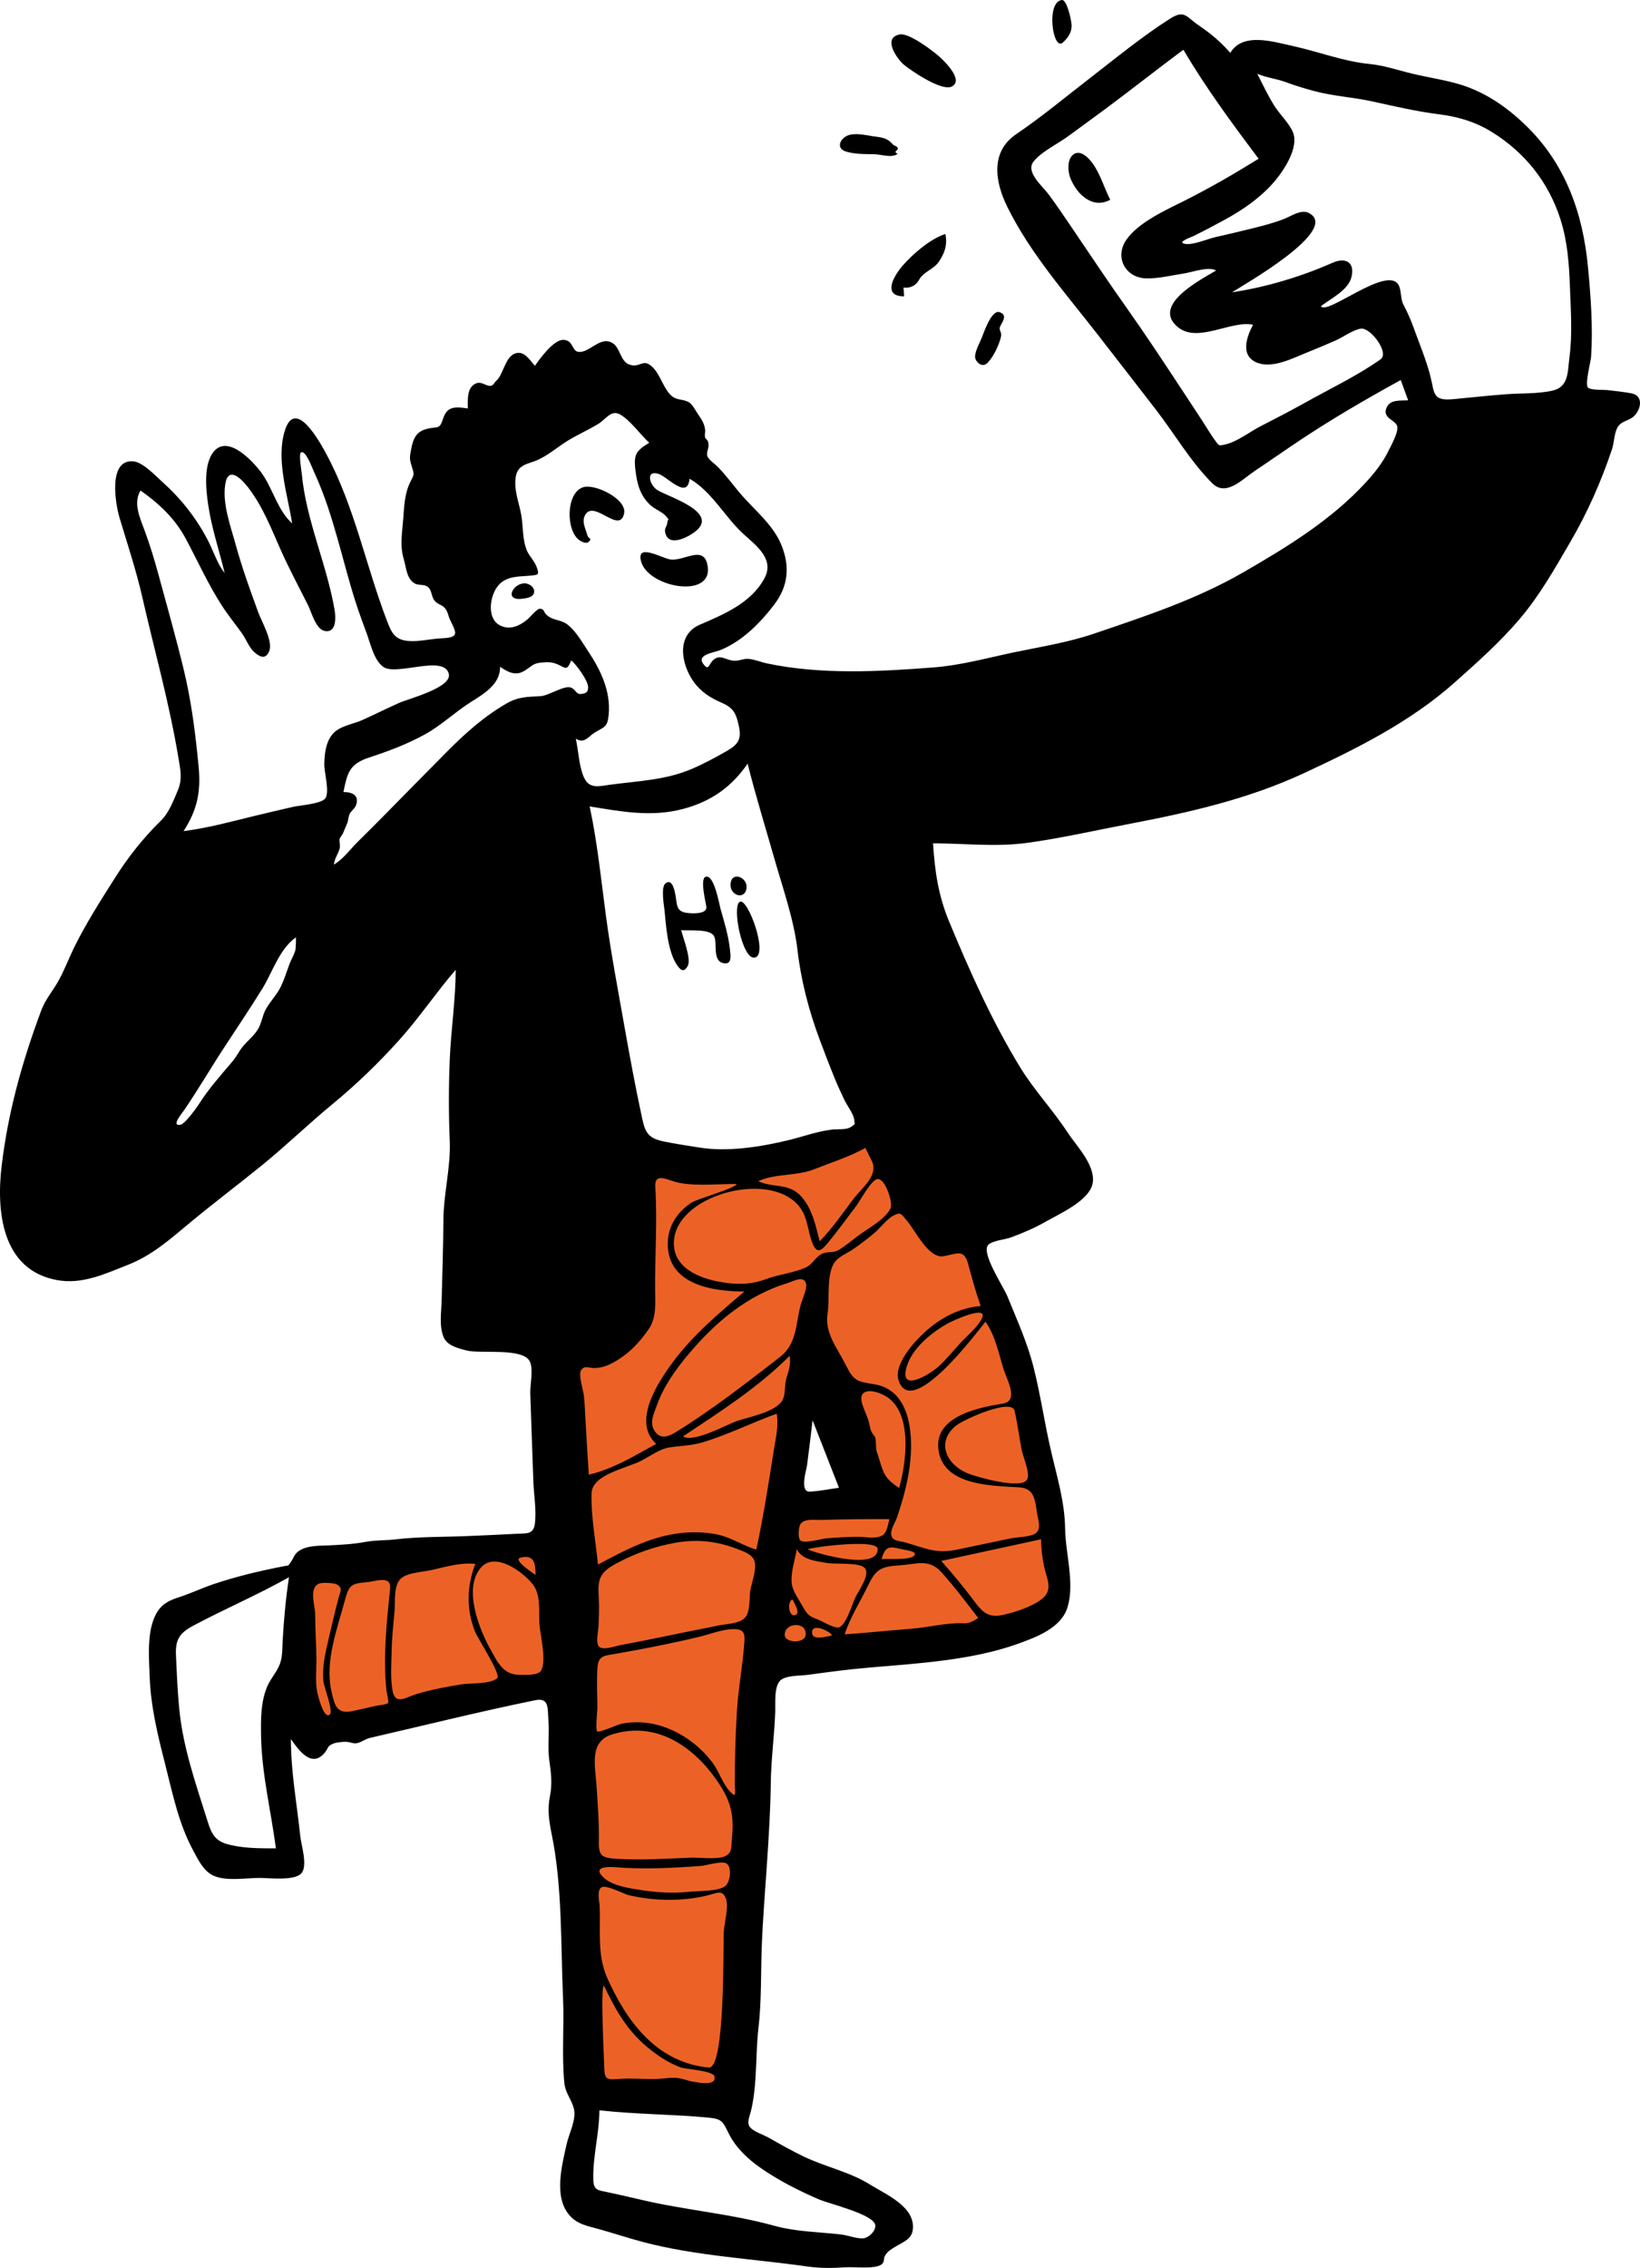 <svg width="340" height="470" viewBox="0 0 340 470" fill="none" xmlns="http://www.w3.org/2000/svg">
<path fill-rule="evenodd" clip-rule="evenodd" d="M182.37 234.044C183.861 234.323 186.333 238.456 187.345 239.631C190.608 243.42 193.871 247.208 197.134 250.997C198.44 252.513 200.323 254.106 201.253 255.861C201.969 257.211 202.215 259.072 202.642 260.519C207.948 278.493 213.137 296.584 217.002 314.908C217.834 318.852 218.623 322.824 219.086 326.828C219.314 328.807 219.914 331.715 219.025 333.628C218.022 335.783 214.795 336.679 212.699 337.347C208.621 338.648 204.351 339.422 200.127 340.117C189.948 341.791 179.642 342.764 169.355 343.55C166.212 343.791 162.977 343.786 159.854 344.196C158.362 344.391 158.809 344.003 158.339 344.974C157.685 346.324 158.119 349.141 158.041 350.613C157.858 354.075 157.676 357.536 157.492 360.999L155.995 389.328C155.489 398.902 154.984 408.475 154.477 418.049C154.286 421.676 154.094 425.304 153.903 428.932C153.8 430.871 154.105 433.374 153.569 435.252C153.162 436.672 153.83 436.253 152.034 436.337C147.873 436.532 143.562 436.044 139.401 435.899C134.681 435.736 129.96 435.572 125.239 435.409C123.891 435.362 122.385 435.732 121.841 434.796C121.18 433.655 121.683 430.52 121.637 429.246C121.506 425.697 121.375 422.148 121.244 418.599C120.884 408.856 120.525 399.114 120.165 389.371C119.675 376.085 119.183 362.797 118.693 349.51C113.444 350.534 108.194 351.557 102.945 352.581C95.188 354.093 87.431 355.606 79.674 357.118C76.117 357.812 71.892 359.395 68.218 358.885C64.569 358.377 63.061 356.867 62.856 353.511C62.636 349.913 62.722 346.287 62.772 342.686C62.854 336.796 63.028 330.908 63.258 325.021C73.622 324.117 83.986 323.212 94.35 322.307C99.868 321.825 105.388 321.344 110.905 320.862C112.158 320.753 115.245 320.987 115.804 320.072C116.674 318.65 115.706 313.974 115.68 312.366L115.433 297.159L114.527 241.208C117.008 241.287 119.49 241.358 121.971 241.426C132.766 241.721 143.615 242.149 154.414 241.827C159.829 241.666 164.96 240.25 170.072 238.58C172.791 237.692 175.482 236.725 178.151 235.708C178.991 235.388 181.464 233.874 182.37 234.044ZM167.734 286.096L162.218 312.235L181.091 311.023L167.734 286.096Z" fill="#EC6226"/>
<path fill-rule="evenodd" clip-rule="evenodd" d="M325.367 74.108C324.982 77.015 325.256 80.185 321.869 80.951C318.735 81.661 315.296 81.462 312.1 81.71C308.509 81.99 304.928 82.372 301.344 82.716C296.826 83.15 297.47 81.467 296.483 77.728C295.58 74.313 294.139 70.906 292.941 67.575C292.384 66.027 291.719 64.604 290.96 63.145C290.272 61.824 290.599 60.028 289.858 58.918C287.328 55.131 274.991 65.487 273.845 63.446C275.932 61.871 279.545 60.109 280.185 57.414C280.938 54.246 278.861 53.301 276.252 54.459C269.83 57.31 262.419 59.538 255.415 60.577C257.68 59.109 278.167 47.546 271.291 44.115C269.742 43.343 267.672 44.798 266.275 45.348C264.057 46.222 261.74 46.808 259.425 47.381C256.985 47.984 254.54 48.565 252.086 49.113C250.366 49.498 247.299 50.866 245.622 50.528C243.92 50.185 246.935 49.161 247.429 48.92C249.582 47.869 251.7 46.74 253.801 45.597C257.529 43.568 260.973 41.217 263.808 38.08C265.948 35.713 269.481 30.544 267.991 27.271C267.128 25.373 265.236 23.62 264.125 21.822C262.827 19.723 261.78 17.485 260.653 15.298C262.539 16.101 264.657 16.307 266.582 17.028C268.507 17.75 270.463 18.334 272.466 18.871C276.484 19.947 280.491 20.139 284.473 21.011C288.981 21.999 293.678 23.104 298.258 23.674C302.245 24.171 305.831 25.228 309.248 27.335C316.225 31.639 321.065 37.821 323.513 45.466C324.947 49.945 325.296 54.618 325.465 59.277C325.643 64.19 326.017 69.216 325.367 74.108ZM286.21 74.469C281.338 77.911 275.658 80.6 270.43 83.528C267.438 85.203 264.382 86.768 261.33 88.338C259.165 89.452 256.533 91.502 254.15 92.074C252.641 92.435 252.754 92.463 251.8 91.131C250.887 89.858 250.091 88.489 249.237 87.178C247.663 84.763 246.074 82.356 244.485 79.949C240.923 74.553 237.368 69.159 233.625 63.879C229.871 58.58 226.269 53.184 222.632 47.81C220.941 45.312 219.261 42.804 217.467 40.374C216.097 38.519 212.585 35.689 214.253 33.505C215.802 31.476 219.331 29.791 221.418 28.255C223.969 26.38 226.535 24.524 229.079 22.639C234.548 18.588 239.873 14.36 245.337 10.303C249.974 18.184 255.429 25.572 260.932 32.899C255.956 35.976 250.929 38.901 245.686 41.535C241.813 43.481 235.888 46.11 233.442 49.8C231.032 53.434 233.399 57.627 237.695 57.694C240.263 57.734 242.824 57.074 245.342 56.698C247.16 56.426 250.48 55.156 252.119 56.051C249.173 57.873 238.484 63.181 244.246 67.836C248.364 71.163 255.327 66.308 259.776 67.307C258.42 69.829 257.01 73.851 260.774 75.223C263.906 76.365 268.006 74.237 270.825 73.108C272.862 72.293 274.886 71.451 276.889 70.561C278.482 69.853 280.389 68.419 282.091 68.113C284.077 67.756 288.12 73.119 286.21 74.469ZM195.635 260.335C198.423 259.842 199.855 258.725 200.732 262.005C201.519 264.943 202.298 267.773 203.312 270.656C198.957 271.021 195.116 273.035 191.941 275.869C189.68 277.889 185.183 282.708 186.298 286.09C189.006 294.307 202.686 275.873 204.312 273.903C206.302 276.721 207.034 280.411 208.023 283.634C208.727 285.928 211.34 290.325 207.886 290.883C203.037 291.666 193.94 293.416 194.515 300.07C195.195 307.925 205.506 307.88 211.291 308.233C214.552 308.432 214.567 310.964 215.032 313.798C215.24 315.066 215.889 316.779 214.778 317.707C213.792 318.53 210.772 318.553 209.488 318.82C205.747 319.598 202.008 320.392 198.267 321.169C194.02 322.052 191.774 320.816 187.804 319.688C186.334 319.271 184.857 319.447 184.749 317.852C184.683 316.874 185.671 315.361 185.995 314.393C187.276 310.563 188.367 306.621 188.735 302.6C189.271 296.757 188.602 287.996 181.177 286.856C177.645 286.314 176.966 286.137 175.371 282.924C173.646 279.451 170.908 276.234 171.57 272.232C172.049 269.333 171.241 263.846 173.151 261.441C174.034 260.329 175.755 259.666 176.93 258.85C178.427 257.809 179.868 256.695 181.264 255.53C182.437 254.551 183.868 252.636 185.198 251.928C186.824 251.063 186.873 251.653 188.041 253.004C189.764 254.999 192.503 260.889 195.635 260.335ZM203.515 273.316C202.549 275.206 200.316 276.962 198.894 278.54C197.463 280.126 196.11 281.802 194.514 283.24C192.758 284.823 186.521 288.645 187.895 283.5C188.965 279.498 192.966 276.257 196.487 274.26C197.169 273.872 205.15 270.12 203.515 273.316ZM210.338 292.369C210.956 295.048 211.289 297.809 211.817 300.507C212.087 301.886 213.584 305.218 212.974 306.545C211.94 308.793 202.635 306.131 200.706 305.358C196.114 303.516 194.006 298.788 198.241 295.42C199.846 294.144 209.719 289.691 210.338 292.369ZM216.438 324.54C216.957 327.098 218.473 329.469 215.966 331.402C213.885 333.007 210.475 334.102 207.911 334.674C204.415 335.452 203.291 333.554 201.441 331.113C199.452 328.488 197.334 325.952 195.136 323.487C202.037 321.99 208.937 320.493 215.838 318.996C215.834 320.86 216.067 322.715 216.438 324.54ZM199.904 336.409C196.305 336.228 192.433 337.278 188.783 337.554C184.225 337.899 179.68 338.401 175.119 338.697C176.287 335.083 178.386 331.861 180.029 328.448C181.676 325.022 182.833 324.652 186.623 324.388C190.134 324.143 192.611 322.972 195.203 325.859C197.899 328.861 200.341 332.124 202.803 335.307C201.966 335.85 200.965 336.462 199.904 336.409ZM174.18 337.146C173.292 337.773 170.554 335.991 169.631 335.646C167.836 334.974 167.438 334.757 166.501 333.061C165.696 331.602 164.416 329.944 164.164 328.279C163.831 326.085 164.833 323.195 165.198 321.014C166.17 323.284 169.36 323.548 171.515 323.919C173.145 324.201 177.974 323.752 179.203 324.877C180.561 326.12 178.061 329.586 177.41 330.891C176.632 332.449 175.672 336.093 174.18 337.146ZM172.44 338.947C171.371 339.115 168.296 340.144 168.358 338.253C168.426 336.093 172.658 338.423 172.44 338.947ZM167.021 338.834C166.826 340.653 162.786 340.502 162.694 338.902C162.537 336.198 167.331 335.929 167.021 338.834ZM162.402 289.778C161.369 292.628 155.079 293.648 152.663 294.526C150.457 295.327 143.866 299.026 141.591 297.684C149.292 292.556 157.183 287.531 163.707 280.983C163.974 282.6 163.567 283.951 163.075 285.482C162.631 286.864 162.859 288.515 162.402 289.778ZM160.487 300.172C159.379 307.154 158.292 314.227 156.792 321.139C153.935 320.293 151.578 318.578 148.576 317.981C145.837 317.436 143.007 317.423 140.245 317.821C134.359 318.669 129.112 321.491 123.976 324.24C123.502 319.452 122.52 314.328 122.636 309.523C122.732 305.532 129.78 304.35 132.977 302.701C134.912 301.704 136.661 300.301 138.864 299.953C141.132 299.595 143.32 299.606 145.56 298.936C150.856 297.353 155.84 294.843 161.028 292.972C161.452 295.368 160.863 297.81 160.487 300.172ZM155.538 329.72C155.303 331.307 155.6 334.139 154.352 335.349C153.177 336.488 150.666 336.525 149.117 336.834C144.395 337.775 139.678 338.726 134.964 339.697C132.855 340.131 130.745 340.546 128.627 340.934C127.617 341.119 125.083 342.058 124.232 341.279C123.425 340.539 124.026 338.176 124.069 337.185C124.156 335.204 124.272 333.218 124.143 331.237C123.897 327.437 124.116 325.982 127.766 324.016C131.643 321.927 135.648 320.497 140.012 319.723C144.431 318.939 148.641 319.368 152.847 321.011C154.017 321.468 155.773 322.032 156.318 323.255C157.058 324.919 155.788 328.034 155.538 329.72ZM150.223 390.972C148.493 392.024 144.727 391.845 142.739 392.058C139.529 392.402 136.298 392.206 133.109 391.725C130.709 391.365 127.126 390.865 125.286 389.231C122.672 386.911 125.689 386.805 127.689 386.968C133.505 387.442 139.394 387.111 145.205 386.704C146.336 386.624 149.377 385.662 150.468 386.112C151.862 386.688 151.435 390.236 150.223 390.972ZM146.925 428.471C136.089 427.451 129.807 418.756 125.878 409.867C123.768 405.095 124.529 400.088 124.321 395.041C124.283 394.12 123.686 391.832 124.664 391.144C125.583 390.496 129.3 392.497 130.305 392.735C135.459 393.96 141.159 394.077 146.324 392.888C148.562 392.373 149.815 391.415 150.526 393.564C151.098 395.294 150.159 398.483 150.057 400.297C149.88 403.434 150.387 428.797 146.925 428.471ZM125.279 428.481C125.237 426.958 124.444 411.567 125.214 411.52C127.5 416.299 129.848 420.574 134.01 424.089C136.136 425.886 138.526 427.505 141.185 428.469C142.184 428.832 147.844 429.107 148.122 430.307C148.607 432.409 144.743 431.561 143.597 431.39C142.677 431.252 141.85 430.873 140.947 430.714C139.229 430.412 137.604 430.818 135.878 430.852C133.256 430.903 130.68 430.637 128.056 430.857C125.658 431.057 125.343 430.79 125.279 428.481ZM126.878 359.447C136.155 356.541 143.907 362.044 148.803 369.246C151.595 373.353 152.219 376.224 151.73 381.087C151.555 382.828 151.878 384.007 150.227 384.716C148.592 385.419 144.878 384.898 143.109 384.978C138.022 385.208 132.954 385.514 127.867 385.222C124.562 385.032 124.096 384.49 124.153 381.382C124.221 377.64 123.9 373.915 123.681 370.167C123.445 366.113 122.008 360.972 126.878 359.447ZM123.843 354.057C123.848 351.308 123.678 348.488 123.852 345.743C124.024 343.021 125.219 343.156 127.871 342.691C133.612 341.686 139.346 340.56 145.01 339.196C147.25 338.657 149.781 337.623 152.115 337.614C154.564 337.605 154.435 338.825 154.271 340.927C153.908 345.581 153.028 350.166 152.761 354.796C152.472 359.793 152.32 364.854 152.343 369.856C152.351 371.544 152.775 372.795 151.29 371.215C149.802 369.632 149.074 367.109 147.746 365.331C145.026 361.688 140.983 358.758 136.497 357.524C134.016 356.842 131.407 356.724 128.878 357.217C128.111 357.367 124.268 359.145 123.778 358.794C123.447 358.556 123.842 354.169 123.843 354.057ZM157.779 449.341C161.458 451.894 165.532 453.956 169.657 455.747C171.978 456.755 181.165 458.875 181.458 461.143C181.614 462.353 180.092 463.709 179.095 463.852C177.83 464.034 175.746 463.233 174.457 463.082C169.772 462.531 165.096 462.527 160.524 461.263C151.397 458.739 141.934 458.028 132.712 455.827C130.517 455.304 128.318 454.813 126.113 454.339C124.018 453.888 123.079 453.965 123.005 451.796C122.842 447.035 124.251 442.157 124.263 437.337C131.723 438.162 139.209 438.151 146.691 438.83C149.896 439.121 149.822 439.71 151.226 442.424C152.685 445.24 155.165 447.528 157.779 449.341ZM121.402 294.652C121.308 292.889 121.234 291.122 121.069 289.364C120.959 288.183 119.845 284.882 120.473 283.963C121.219 282.871 121.97 283.537 123.304 283.507C125.064 283.466 126.536 282.781 127.987 281.884C130.734 280.187 132.776 277.952 134.558 275.344C136.127 273.048 135.835 269.912 135.816 267.163C135.766 260.056 136.301 253.124 135.853 245.985C135.647 242.706 138.536 244.717 140.868 245.141C144.684 245.836 148.831 245.355 152.708 245.364C152.564 246.238 144.635 248.408 143.354 249.234C140.074 251.347 138.162 254.729 138.461 258.583C139.063 266.339 147.877 267.635 154.318 267.65C148.974 272.229 143.726 276.594 139.527 282.242C136.43 286.406 130.976 294.617 136.039 299.224C131.564 301.687 127.129 304.427 122.068 305.612C121.841 301.959 121.598 298.306 121.402 294.652ZM119.37 153.084C121.192 154.218 121.958 152.615 123.345 151.784C125.298 150.614 125.944 150.729 126.192 148.117C126.65 143.271 124.546 138.885 121.905 134.92C120.705 133.117 119.507 130.971 117.813 129.562C116.268 128.278 114.706 128.72 113.275 127.392C112.713 126.87 112.834 126.133 111.905 126.154C111.293 126.168 109.807 128.004 109.301 128.409C107.706 129.69 105.754 130.664 103.662 129.608C100.617 128.072 101.595 122.496 103.96 120.689C105.781 119.298 107.934 119.513 110.007 119.289C111.561 119.121 111.885 119.186 111.245 117.462C110.797 116.255 109.764 115.313 109.254 114.132C108.273 111.865 108.486 109.109 108.063 106.709C107.682 104.559 106.792 102.234 106.825 100.05C106.867 97.27 107.804 96.547 110.29 95.767C112.699 95.013 114.693 93.348 116.745 91.949C119.067 90.366 121.61 89.32 123.996 87.875C125.616 86.893 126.662 84.909 128.443 85.836C130.56 86.937 132.798 90.126 134.598 91.756C131.964 93.376 131.352 94.084 131.715 97.256C132.048 100.163 132.659 102.754 134.953 104.78C135.834 105.558 137.477 106.181 138.16 107.079C138.957 108.124 138.439 107.203 138.338 108.383C138.285 109.019 137.765 109.436 137.878 110.171C138.384 113.439 142.257 111.51 143.854 110.375C149.557 106.32 138.908 103.099 136.378 101.621C134.632 100.6 133.768 97.342 136.535 98.208C138.376 98.784 142.535 103.665 142.957 99.216C147.522 101.785 150.339 107.244 154.167 110.696C156.927 113.185 160.635 115.946 158.444 119.922C155.652 124.99 150.116 127.29 145.061 129.477C140.159 131.597 141.177 137.598 143.797 141.271C145.312 143.395 147.297 144.639 149.685 145.671C152.125 146.725 152.631 147.964 153.164 150.41C153.756 153.123 153.128 154.217 150.703 155.618C148.336 156.987 145.861 158.313 143.334 159.385C137.87 161.702 132.201 161.848 126.389 162.638C124.351 162.915 122.398 163.491 121.287 161.534C120.037 159.332 119.945 155.539 119.37 153.084ZM118.492 142.544C117.124 141.846 113.822 144.166 112.093 144.268C109.296 144.432 107.459 144.37 104.976 145.808C100.282 148.526 96.387 152.025 92.623 155.82C88.384 160.094 84.169 164.39 79.943 168.677C78.028 170.619 76.104 172.55 74.159 174.463C72.626 175.97 71.127 178.09 69.229 179.166C69.328 177.888 70.136 176.984 70.423 175.799C70.59 175.107 70.298 174.519 70.406 173.856C70.442 173.641 71.038 172.893 71.129 172.647C71.371 171.999 71.667 171.359 71.955 170.687C72.223 170.059 72.184 169.408 72.456 168.752C72.736 168.076 73.502 167.628 73.768 166.962C74.547 165.013 73.258 164.11 71.195 164.156C72.002 160.256 72.355 158.348 76.563 156.973C80.583 155.659 84.51 154.184 88.203 152.131C91.482 150.308 94.218 147.681 97.37 145.65C100.192 143.831 103.705 141.925 103.676 138.194C105.276 139.246 106.776 140.131 108.606 139.084C110.151 138.2 110.356 137.488 112.141 137.322C113.599 137.186 114.503 137.15 115.803 137.772C117.335 138.502 117.544 139.01 118.435 136.859C119.449 137.686 122.011 141.128 121.925 142.491C121.878 143.242 121.761 143.58 120.801 143.778C119.439 144.059 119.492 143.055 118.492 142.544ZM112.113 346.29C111.448 347.278 108.642 347.096 107.559 347.083C104.255 347.041 103.1 344.355 101.651 341.759C99.366 337.667 95.951 329.165 99.7 324.87C102.658 321.48 108.421 325.751 110.439 328.312C112.182 330.524 111.665 333.841 111.827 336.495C111.963 338.733 113.428 344.339 112.113 346.29ZM103.089 347.772C101.769 349.052 97.483 348.781 95.733 349.056C92.61 349.546 89.504 350.135 86.474 351.029C84.218 351.694 81.989 353.484 81.394 350.437C80.895 347.876 81.143 344.803 81.191 342.217C81.242 339.428 81.543 336.674 81.794 333.897C81.963 332.019 81.539 328.564 83.121 327.123C84.485 325.881 87.8 325.761 89.57 325.35C92.476 324.674 95.513 323.787 98.534 324.089C96.772 328.726 96.622 333.587 98.512 338.207C99.051 339.526 103.905 346.982 103.089 347.772ZM80.877 329.302C80.141 336.276 79.4 343.294 80.109 350.303C80.152 350.721 80.667 352.636 80.443 352.935C80.212 353.246 78.377 353.406 77.961 353.502C76.307 353.882 74.655 354.285 72.991 354.622C69.751 355.279 69.328 353.295 68.692 350.385C67.331 344.151 69.971 337.392 71.57 331.405C72.349 328.489 72.927 328.153 75.885 327.912C77.944 327.744 81.19 326.339 80.877 329.302ZM68.366 355.321C67.128 356.412 65.891 351.263 65.781 350.739C65.349 348.655 65.59 346.541 65.596 344.425C65.606 341.12 65.345 337.829 65.341 334.539C65.337 332.76 63.962 329.121 66.135 328.18C66.772 327.904 69.305 328.019 69.88 328.382C71.075 329.138 70.604 329.627 70.25 330.942C69.458 333.892 68.773 336.856 68.083 339.831C67.406 342.747 66.739 345.554 67.061 348.566C67.167 349.562 69.155 354.625 68.366 355.321ZM107.852 322.827C110.87 322.003 111.031 324.243 111.026 326.388C110.566 326.046 106.277 323.257 107.852 322.827ZM67.48 165.407C66.74 166.588 62.056 166.91 60.717 167.221C58.084 167.832 55.45 168.439 52.823 169.076C47.903 170.268 43.103 171.613 38.059 172.237C40.829 167.939 41.69 164.228 41.175 158.865C40.525 152.094 39.699 145.392 38.09 138.764C36.504 132.228 34.668 125.736 32.9 119.243C32.031 116.054 31.092 112.925 29.936 109.822C29.01 107.334 27.563 104.203 29.135 101.653C33.125 104.474 36.325 107.513 38.601 111.798C41.039 116.391 43.167 121.107 45.997 125.502C47.291 127.511 48.802 129.343 50.186 131.288C51.009 132.445 51.609 134.115 52.657 135.091C53.866 136.216 55.155 136.747 55.846 134.848C56.588 132.811 54.223 128.779 53.525 126.865C51.839 122.246 50.168 117.636 48.867 112.898C47.816 109.067 46.077 104.437 46.692 100.395C47.301 96.394 50.103 99.258 51.52 101.118C54.443 104.953 56.193 109.423 58.113 113.77C59.877 117.765 61.935 121.573 63.888 125.474C64.567 126.832 65.463 130.339 67.242 130.743C69.829 131.331 69.61 127.801 69.363 126.368C67.724 116.874 63.444 107.783 62.556 98.123C62.514 97.662 61.895 94.073 62.392 93.773C63.357 93.192 64.657 96.833 65.073 97.725C67.237 102.365 68.744 107.256 70.127 112.158C71.303 116.326 72.367 120.526 73.687 124.655C74.412 126.924 75.243 129.156 76.063 131.394C76.804 133.422 77.557 136.888 79.49 138.224C82.233 140.119 92.05 135.613 93.044 139.642C93.752 142.506 84.65 144.812 82.711 145.682C80.159 146.827 77.656 148.081 75.103 149.227C73.17 150.093 70.392 150.449 68.994 152.08C67.512 153.809 67.275 156.235 67.231 158.379C67.197 160.002 68.357 164.006 67.48 165.407ZM61.276 196.68C61.146 197.58 60.408 198.772 60.076 199.628C59.4 201.374 58.825 203.459 57.884 205.089C57.075 206.493 55.881 207.748 55.099 209.173C54.358 210.526 54.259 212.085 53.393 213.439C52.402 214.986 50.764 216.099 49.78 217.637C49.295 218.395 48.794 219.262 48.109 220.07C45.682 222.931 43.272 225.631 41.32 228.697C40.821 229.482 38.382 232.908 37.412 233.093C35.383 233.479 37.745 230.685 38.141 230.107C41.016 225.927 43.568 221.527 46.342 217.282C49.029 213.172 51.779 209.094 54.365 204.922C56.475 201.521 57.933 196.638 61.361 194.242C61.374 195.057 61.346 195.869 61.276 196.68ZM154.995 158.266C156.665 164.917 158.662 171.362 160.544 177.954C162.29 184.07 164.614 190.615 165.338 196.92C166.055 203.166 167.703 209.485 169.919 215.413C170.944 218.157 171.997 220.91 173.109 223.621C173.72 225.111 174.403 226.566 175.097 228.021C175.635 229.151 177.058 230.981 177.112 232.179C177.156 233.138 177.5 232.755 176.523 233.475C175.512 234.222 173.759 233.951 172.582 234.082C169.509 234.426 166.513 235.547 163.518 236.272C157.742 237.671 150.857 238.781 144.938 237.808C142.448 237.398 139.862 237.043 137.4 236.51C134.371 235.853 133.748 234.638 133.126 231.753C131.767 225.446 130.596 219.155 129.473 212.805C128.138 205.252 126.693 197.708 125.663 190.109C124.623 182.421 123.875 174.725 122.245 167.121C128.822 168.187 135.016 169.39 141.612 167.644C147.454 166.097 151.671 163.075 154.995 158.266ZM180.742 240.607C182.212 243.544 178.668 246.185 176.951 248.446C174.686 251.428 172.57 254.543 169.936 257.24C169.145 254.175 168.452 250.727 166.343 248.21C163.65 244.996 160.506 246.309 157.207 244.789C160.667 243.158 165.085 243.78 168.756 242.326C172.377 240.891 176.033 239.765 179.402 237.901C179.85 238.803 180.292 239.707 180.742 240.607ZM167.909 309.124C165.698 309.243 167.177 304.724 167.321 303.601C167.716 300.513 168.115 297.427 168.461 294.334C170.285 298.997 172.11 303.66 173.933 308.322C171.928 308.599 169.937 309.015 167.909 309.124ZM164.312 331.476C164.614 332.126 166.02 334.291 164.91 334.691C163.387 335.237 163.204 331.651 164.312 331.476ZM161.673 281.245C154.628 286.696 147.631 292.161 140.009 296.854C138.338 297.882 136.656 298.312 135.549 296.273C134.679 294.67 135.598 292.864 136.156 291.295C137.58 287.294 140.059 283.815 142.806 280.559C148.294 274.056 154.825 268.502 163.159 265.938C164.522 265.518 166.627 264.253 167.105 266.001C167.386 267.029 166.196 269.596 165.954 270.561C164.959 274.546 165.176 278.537 161.673 281.245ZM181.953 320.997C182.109 325.626 169.052 321.892 167.425 321.065C169.132 320.511 181.883 318.917 181.953 320.997ZM186.802 321.026C187.577 321.227 190.553 321.481 189.441 322.466C188.447 323.348 183.942 322.995 182.748 323.103C183.55 320.549 184.159 320.345 186.802 321.026ZM184.383 314.826C184.091 315.856 183.973 317.427 183.02 318.133C181.834 319.012 179.312 318.478 177.969 318.485C175.688 318.497 173.409 318.61 171.139 318.829C170.271 318.913 166.753 319.94 165.939 319.24C165.341 318.725 165.564 316.309 165.999 315.767C166.893 314.651 168.952 315.037 170.242 314.992C174.963 314.829 179.659 314.816 184.383 314.826ZM181.352 297.719C180.686 296.759 180.566 296.769 180.282 295.32C179.978 293.768 179.205 292.441 178.751 290.942C177.751 287.643 180.946 287.936 183.289 289.146C189.368 292.284 187.9 303.249 186.397 308.383C184.212 306.826 183.405 306.12 182.653 303.608C182.368 302.653 182.047 301.715 181.75 300.766C181.531 300.067 181.683 298.197 181.352 297.719ZM181.878 244.349C183.575 244.151 185.128 249.253 184.643 250.358C183.651 252.616 179.859 254.634 177.928 256.076C176.642 257.036 175.365 258.136 173.991 258.973C172.715 259.75 171.981 259.314 170.795 259.687C169.078 260.226 168.662 261.986 166.905 262.743C164.432 263.807 161.436 264.105 158.853 265.066C155.72 266.233 152.849 266.265 149.564 265.712C144.839 264.917 139.301 262.646 139.727 257.083C140.478 247.268 160.593 242.239 166.079 250.561C167.507 252.727 167.485 255.252 168.412 257.579C169.416 260.097 170.389 259.107 171.899 257.253C173.875 254.826 175.71 252.269 177.608 249.785C178.222 248.982 180.653 244.494 181.878 244.349ZM58.604 339.912C58.508 341.581 58.611 343.274 58.012 344.867C57.408 346.473 56.185 347.772 55.48 349.333C54.051 352.496 54.062 356.324 54.119 359.714C54.252 367.601 56.179 375.261 57.199 383.054C53.805 383.046 50.298 383.083 47.009 382.143C44.072 381.303 43.603 379.223 42.772 376.602C40.439 369.238 37.92 361.907 37.167 354.196C36.808 350.522 36.657 346.818 36.486 343.131C36.336 339.897 37.086 338.487 40.098 336.886C46.646 333.405 53.434 330.507 59.915 326.861C59.253 331.187 58.856 335.547 58.604 339.912ZM338.142 81.497C336.548 81.213 334.939 81.036 333.33 80.85C332.49 80.752 329.874 80.888 329.246 80.358C328.499 79.727 329.793 74.956 329.86 73.932C330.264 67.775 329.794 61.428 329.211 55.294C328.156 44.191 324.553 33.904 316.238 25.909C312.1 21.929 307.448 18.771 301.796 17.247C298.503 16.359 295.11 15.886 291.81 15.025C289.148 14.33 286.664 13.534 283.898 13.258C278.383 12.709 273.34 10.689 267.958 9.521C263.998 8.661 257.629 6.623 255.061 10.956C253.04 8.659 251.007 6.934 248.458 5.221C246.017 3.58 245.618 1.941 242.628 3.836C236.82 7.518 231.379 12.009 225.954 16.199C220.887 20.111 215.984 24.209 210.674 27.807C205.258 31.477 206.285 37.705 208.831 42.868C213.624 52.586 221.015 60.894 227.485 69.225C231.537 74.443 235.603 79.668 239.639 84.897C243.498 89.895 246.835 95.679 251.344 100.169C254.188 102.999 257.581 99.298 260.146 97.588C263.331 95.464 266.46 93.261 269.648 91.143C276.287 86.731 283.392 82.599 290.401 78.758C290.911 80.159 291.42 81.559 291.93 82.96C290.391 83.072 288.311 82.738 287.528 84.342C286.408 86.633 289.155 86.934 289.636 88.247C290.066 89.42 288.303 92.518 287.781 93.575C286.608 95.956 284.97 98.01 283.166 99.97C276.028 107.728 266.995 113.278 257.83 118.567C248.022 124.227 237.51 127.682 226.773 131.329C221.313 133.183 215.646 134.045 210.012 135.232C204.583 136.377 199.158 137.879 193.611 138.311C182.261 139.194 170.217 139.855 159.004 137.483C157.776 137.224 156.477 136.662 155.229 136.555C154.228 136.469 153.486 136.875 152.541 136.928C150.512 137.04 149.349 135.282 147.738 136.916C146.931 137.732 146.917 139.105 145.793 137.58C144.363 135.64 148.018 135.264 149.372 134.711C153.932 132.85 157.597 129.104 160.494 125.316C163.389 121.532 163.805 117.49 162.042 113.059C160.28 108.63 156.272 105.627 153.263 102.03C151.808 100.289 150.469 98.446 148.871 96.82C148.018 95.952 146.643 95.12 146.589 94.244C146.527 93.227 147.156 92.721 146.78 91.483C146.683 91.161 146.265 90.978 146.177 90.625C146.036 90.061 146.254 89.577 146.18 89.028C146.011 87.769 145.502 86.978 144.78 85.945C144.331 85.3 143.673 84.009 143.055 83.526C141.971 82.679 140.492 83.025 139.39 82.166C137.646 80.808 137.033 77.947 135.49 76.299C133.318 73.98 132.855 76.323 130.553 75.584C128.586 74.951 128.609 72.082 127.019 71.112C124.779 69.745 122.893 72.26 120.904 72.82C118.288 73.557 119.293 70.696 116.961 70.436C114.855 70.2 111.938 74.34 110.887 75.81C109.817 74.602 108.647 72.542 106.722 73.28C104.701 74.055 104.341 77.659 102.864 78.945C102.349 79.392 102.458 79.723 101.825 79.928C101.007 80.194 99.917 79.043 98.86 79.394C96.727 80.102 96.987 82.86 96.983 84.646C94.466 84.29 92.711 84.109 91.868 86.737C91.044 89.309 90.731 88.174 88.078 89.01C85.79 89.73 85.471 91.835 85.093 93.893C84.86 95.173 85.076 95.696 85.431 96.863C85.879 98.333 85.879 98.314 85.148 99.718C83.875 102.166 83.799 104.864 83.595 107.558C83.379 110.434 82.86 113.051 83.703 115.859C84.225 117.597 84.264 119.962 86.021 120.935C86.717 121.321 87.901 121.11 88.494 121.492C89.626 122.222 89.281 123.334 90.035 124.401C90.6 125.199 91.511 125.276 92.143 125.923C92.831 126.628 92.872 127.486 93.264 128.346C94.424 130.892 95.515 132.123 91.734 132.269C89.402 132.358 86.914 133.036 84.591 132.828C81.85 132.583 81.168 131.098 80.296 128.838C75.899 117.445 73.536 105.097 67.745 94.264C66.473 91.885 61.254 82.167 59.048 89.248C57.187 95.219 59.628 102.507 60.564 108.451C57.628 105.887 56.542 101.268 54.312 98.137C52.665 95.824 47.509 90.144 44.486 93.398C42.104 95.964 42.699 101.404 43.139 104.472C43.834 109.324 45.434 114 46.577 118.759C45.138 116.935 44.428 114.708 43.43 112.654C42.177 110.079 40.614 107.635 38.834 105.371C37.278 103.394 35.538 101.555 33.652 99.869C32.21 98.579 29.628 95.757 27.58 95.604C22.31 95.212 23.968 104.579 24.77 107.257C26.434 112.808 28.237 118.205 29.529 123.868C32.053 134.93 35.111 145.737 36.971 156.941C37.383 159.425 37.879 161.408 36.865 163.796C35.971 165.899 35.044 168.415 33.396 170.033C29.664 173.696 26.566 177.607 23.777 182.021C20.789 186.748 17.714 191.53 15.275 196.548C14.154 198.857 13.236 201.354 11.947 203.575C10.784 205.579 9.385 207.163 8.558 209.382C4.606 219.986 1.68 230.404 0.34 241.633C-0.76 250.851 0.265 263.113 11.751 265.27C17.027 266.261 21.765 263.994 26.523 262.122C31.444 260.187 35.002 257.041 39.016 253.698C44.004 249.543 49.182 245.645 54.223 241.56C59.266 237.472 63.924 232.939 68.939 228.808C73.893 224.726 78.375 220.391 82.659 215.652C86.909 210.95 90.362 205.741 94.476 200.974C94.461 207.146 93.515 213.262 93.25 219.426C93.007 225.078 93.001 230.724 93.237 236.373C93.472 242.019 91.933 247.393 91.921 253.026C91.907 258.521 91.683 263.985 91.559 269.474C91.503 271.937 91.005 274.699 91.954 277.075C92.663 278.849 94.891 279.403 96.793 279.882C99.731 280.62 108.571 279.198 109.883 282.239C110.599 283.899 109.878 286.921 109.933 288.755C110.027 291.777 110.141 294.799 110.248 297.82C110.358 300.941 110.466 304.062 110.583 307.182C110.687 309.932 111.239 312.995 110.897 315.717C110.605 318.05 109.201 317.745 106.976 317.864C103.618 318.044 100.259 318.189 96.9 318.331C91.972 318.54 86.829 318.444 82.104 319.008C80.12 319.244 77.952 319.144 75.859 319.529C73.233 320.013 70.809 320.136 68.146 320.264C66 320.367 63.241 320.216 61.554 321.753C60.969 322.287 60.838 322.923 60.424 323.517C59.647 324.629 60.079 324.337 58.804 324.587C53.826 325.564 49.098 326.666 44.229 328.31C41.792 329.133 39.531 330.238 37.083 331.013C34.937 331.691 33.364 332.527 32.304 334.568C30.409 338.213 30.889 343.487 31.026 347.416C31.242 353.545 32.647 359.381 34.163 365.308C35.739 371.475 36.975 377.807 40.042 383.473C41.05 385.334 42.138 387.709 44.196 388.68C46.853 389.932 50.94 389.173 53.84 389.178C55.787 389.181 61 389.829 62.455 388.247C63.864 386.716 62.447 382.396 62.248 380.496C61.55 373.836 60.296 367.114 60.312 360.408C61.9 362.681 64.653 366.605 67.408 363.122C68.086 362.265 67.822 361.867 69.025 361.37C69.692 361.095 71.096 360.927 71.821 360.974C72.807 361.039 73.172 361.423 74.079 361.235C74.881 361.068 75.783 360.372 76.704 360.16C88.108 357.534 99.446 354.703 110.899 352.363C113.927 351.744 113.497 353.997 113.697 356.533C113.918 359.339 113.496 362.173 113.898 364.947C114.247 367.362 114.519 369.714 114.027 372.143C113.446 375.007 113.82 377.397 114.398 380.233C116.626 391.171 116.228 403.035 116.73 414.152C116.992 419.942 116.431 425.853 116.992 431.612C117.205 433.787 118.458 434.989 118.966 436.968C119.549 439.24 117.959 442.133 117.475 444.334C116.503 448.752 114.796 455.075 117.919 458.919C119.605 460.996 121.816 461.297 124.313 461.999C127.301 462.839 130.246 463.818 133.248 464.614C144.216 467.523 156.068 468.093 167.309 469.696C170.062 470.088 172.615 470.051 175.385 469.865C177.093 469.751 181.299 470.295 182.719 469.305C183.48 468.775 183.094 468.111 183.481 467.463C184.03 466.543 184.695 466.169 185.63 465.596C187.179 464.648 188.97 464.094 189.231 462.137C189.87 457.341 183.686 454.801 180.38 452.728C176.155 450.078 171.051 449.054 166.567 446.891C164.093 445.698 161.706 444.345 159.322 442.991C158.288 442.404 156.193 441.739 155.473 440.815C154.738 439.871 155.457 438.525 155.761 437.177C157.018 431.607 156.593 425.912 157.243 420.283C157.894 414.645 157.717 408.972 157.931 403.305C158.152 397.47 158.649 391.648 159.031 385.821C159.382 380.439 159.737 374.97 159.796 369.583C159.851 364.587 160.554 359.685 160.72 354.657C160.777 352.95 160.461 349.854 161.63 348.409C162.656 347.141 166.052 347.3 167.635 347.077C171.905 346.477 175.968 345.951 180.189 345.589C190.232 344.727 201.409 344.093 210.907 340.701C214.823 339.302 220.035 337.391 221.335 333.033C222.829 328.023 220.878 321.865 220.814 316.743C220.745 311.274 219.109 305.938 217.882 300.639C216.56 294.935 215.728 289.132 214.301 283.449C212.991 278.234 210.866 273.616 208.858 268.665C208.042 266.657 203.401 259.738 204.841 258.031C205.616 257.112 208.41 256.879 209.543 256.459C211.986 255.553 214.433 254.523 216.685 253.234C219.692 251.511 226.277 248.662 226.58 244.836C226.869 241.178 223.161 237.482 221.276 234.611C218.238 229.982 214.407 225.936 211.514 221.216C205.668 211.678 201.019 201.23 196.756 190.952C194.527 185.574 193.798 180.51 193.431 174.769C199.906 174.785 206.496 175.556 212.93 174.679C219.932 173.724 226.943 172.116 233.883 170.791C246.523 168.377 258.658 165.651 270.366 160.215C281.331 155.125 292.456 149.554 301.534 141.475C306.228 137.297 311.017 133.039 315.07 128.261C319.234 123.354 322.367 117.778 325.579 112.268C329.125 106.187 331.948 99.796 334.179 93.144C334.628 91.807 334.631 90.104 335.205 88.841C335.853 87.414 337.032 87.377 338.263 86.626C339.995 85.569 341.148 82.031 338.142 81.497Z" fill="black"/>
<path fill-rule="evenodd" clip-rule="evenodd" d="M187.4 13.421C188.88 14.653 195.26 18.993 197.32 17.938C199.863 16.635 195.837 12.71 194.754 11.743C193.375 10.512 188.447 6.788 186.56 7.134C182.789 7.825 186.068 12.312 187.4 13.421Z" fill="black"/>
<path fill-rule="evenodd" clip-rule="evenodd" d="M190.551 57.966C191.388 56.371 193.612 55.785 194.64 54.242C195.878 52.386 196.446 50.763 195.99 48.487C192.823 49.52 189.219 52.647 187.1 55.093C185.329 57.136 182.813 61.406 187.435 61.417C187.395 60.809 187.355 60.201 187.314 59.593C188.7 59.789 189.921 59.168 190.551 57.966Z" fill="black"/>
<path fill-rule="evenodd" clip-rule="evenodd" d="M175.462 31.431C177.504 31.999 179.189 31.919 181.275 31.963C182.789 31.996 184.858 32.802 186.084 31.893C184.996 31.282 186.372 31.249 186.102 30.653C185.876 30.156 185.446 30.319 185.096 29.917C183.85 28.485 182.766 28.502 180.79 28.204C179.259 27.972 177.007 27.437 175.536 28.175C173.987 28.951 173.388 30.853 175.462 31.431Z" fill="black"/>
<path fill-rule="evenodd" clip-rule="evenodd" d="M204.527 75.368C205.848 74.295 207.287 71.187 207.555 69.584C207.659 68.956 207.192 68.475 207.247 68.012C207.354 67.131 209.223 65.428 207.266 64.705C205.554 64.073 203.945 68.989 203.509 70.061C203.063 71.158 201.847 73.295 202.221 74.357C202.53 75.237 203.636 76.092 204.527 75.368Z" fill="black"/>
<path fill-rule="evenodd" clip-rule="evenodd" d="M220.325 8.833C221.52 7.758 222.276 6.539 222.152 5.062C222.054 3.898 221.154 -0.115 220.142 0.003C216.78 0.396 218.291 10.662 220.325 8.833Z" fill="black"/>
<path fill-rule="evenodd" clip-rule="evenodd" d="M149.354 188.256C149.078 187.275 148.072 181.275 146.333 181.684C145.012 181.995 146.384 187.274 146.446 187.969C146.575 189.422 143.691 189.375 142.352 189.179C140.227 188.867 140.398 187.661 140.08 185.789C139.96 185.082 139.5 181.885 137.978 183.056C136.949 183.847 137.684 187.789 137.77 188.688C138.067 191.803 138.416 197.123 140.327 199.952C141.089 201.08 141.774 201.637 142.575 200.19C143.385 198.726 141.551 194.263 141.23 192.765C142.743 192.909 147.097 192.433 148.008 193.956C148.84 195.345 147.509 199.315 150.178 199.637C151.762 199.829 151.475 198.051 151.323 196.685C151.003 193.817 150.135 191.026 149.354 188.256Z" fill="black"/>
<path fill-rule="evenodd" clip-rule="evenodd" d="M153.409 186.868C151.656 187.636 153.857 198.825 156.422 198.464C159.416 198.042 155.079 186.137 153.409 186.868Z" fill="black"/>
<path fill-rule="evenodd" clip-rule="evenodd" d="M151.455 183.163C151.239 185.682 154.618 186.622 154.778 183.884C154.901 181.771 151.683 180.514 151.455 183.163Z" fill="black"/>
<path fill-rule="evenodd" clip-rule="evenodd" d="M132.91 116.365C134.453 121.936 148.492 124.305 146.601 116.793C145.654 113.032 141.698 116.373 138.936 115.936C137.148 115.653 131.824 112.438 132.91 116.365Z" fill="black"/>
<path fill-rule="evenodd" clip-rule="evenodd" d="M129.384 106.43C130.044 103.449 123.316 100.16 120.875 100.98C117.303 102.181 117.318 109.858 120.043 111.899C120.402 112.168 121.501 112.808 122.039 112.298C122.888 111.49 121.96 111.71 121.762 110.904C121.447 109.622 120.418 107.976 121.443 106.517C123.381 103.762 128.439 110.701 129.384 106.43Z" fill="black"/>
<path fill-rule="evenodd" clip-rule="evenodd" d="M108.868 120.898C106.442 120.766 104.453 124.415 108.022 124.109C108.705 124.05 110.174 123.884 110.57 123.188C111.227 122.035 109.934 120.956 108.868 120.898Z" fill="black"/>
<path fill-rule="evenodd" clip-rule="evenodd" d="M226.556 33.916C225.725 32.752 223.985 30.879 222.487 32.047C221.159 33.082 221.391 35.637 221.9 36.907C223.27 40.325 226.508 43.37 230.171 41.401C228.899 38.93 228.181 36.194 226.556 33.916Z" fill="black"/>
</svg>
